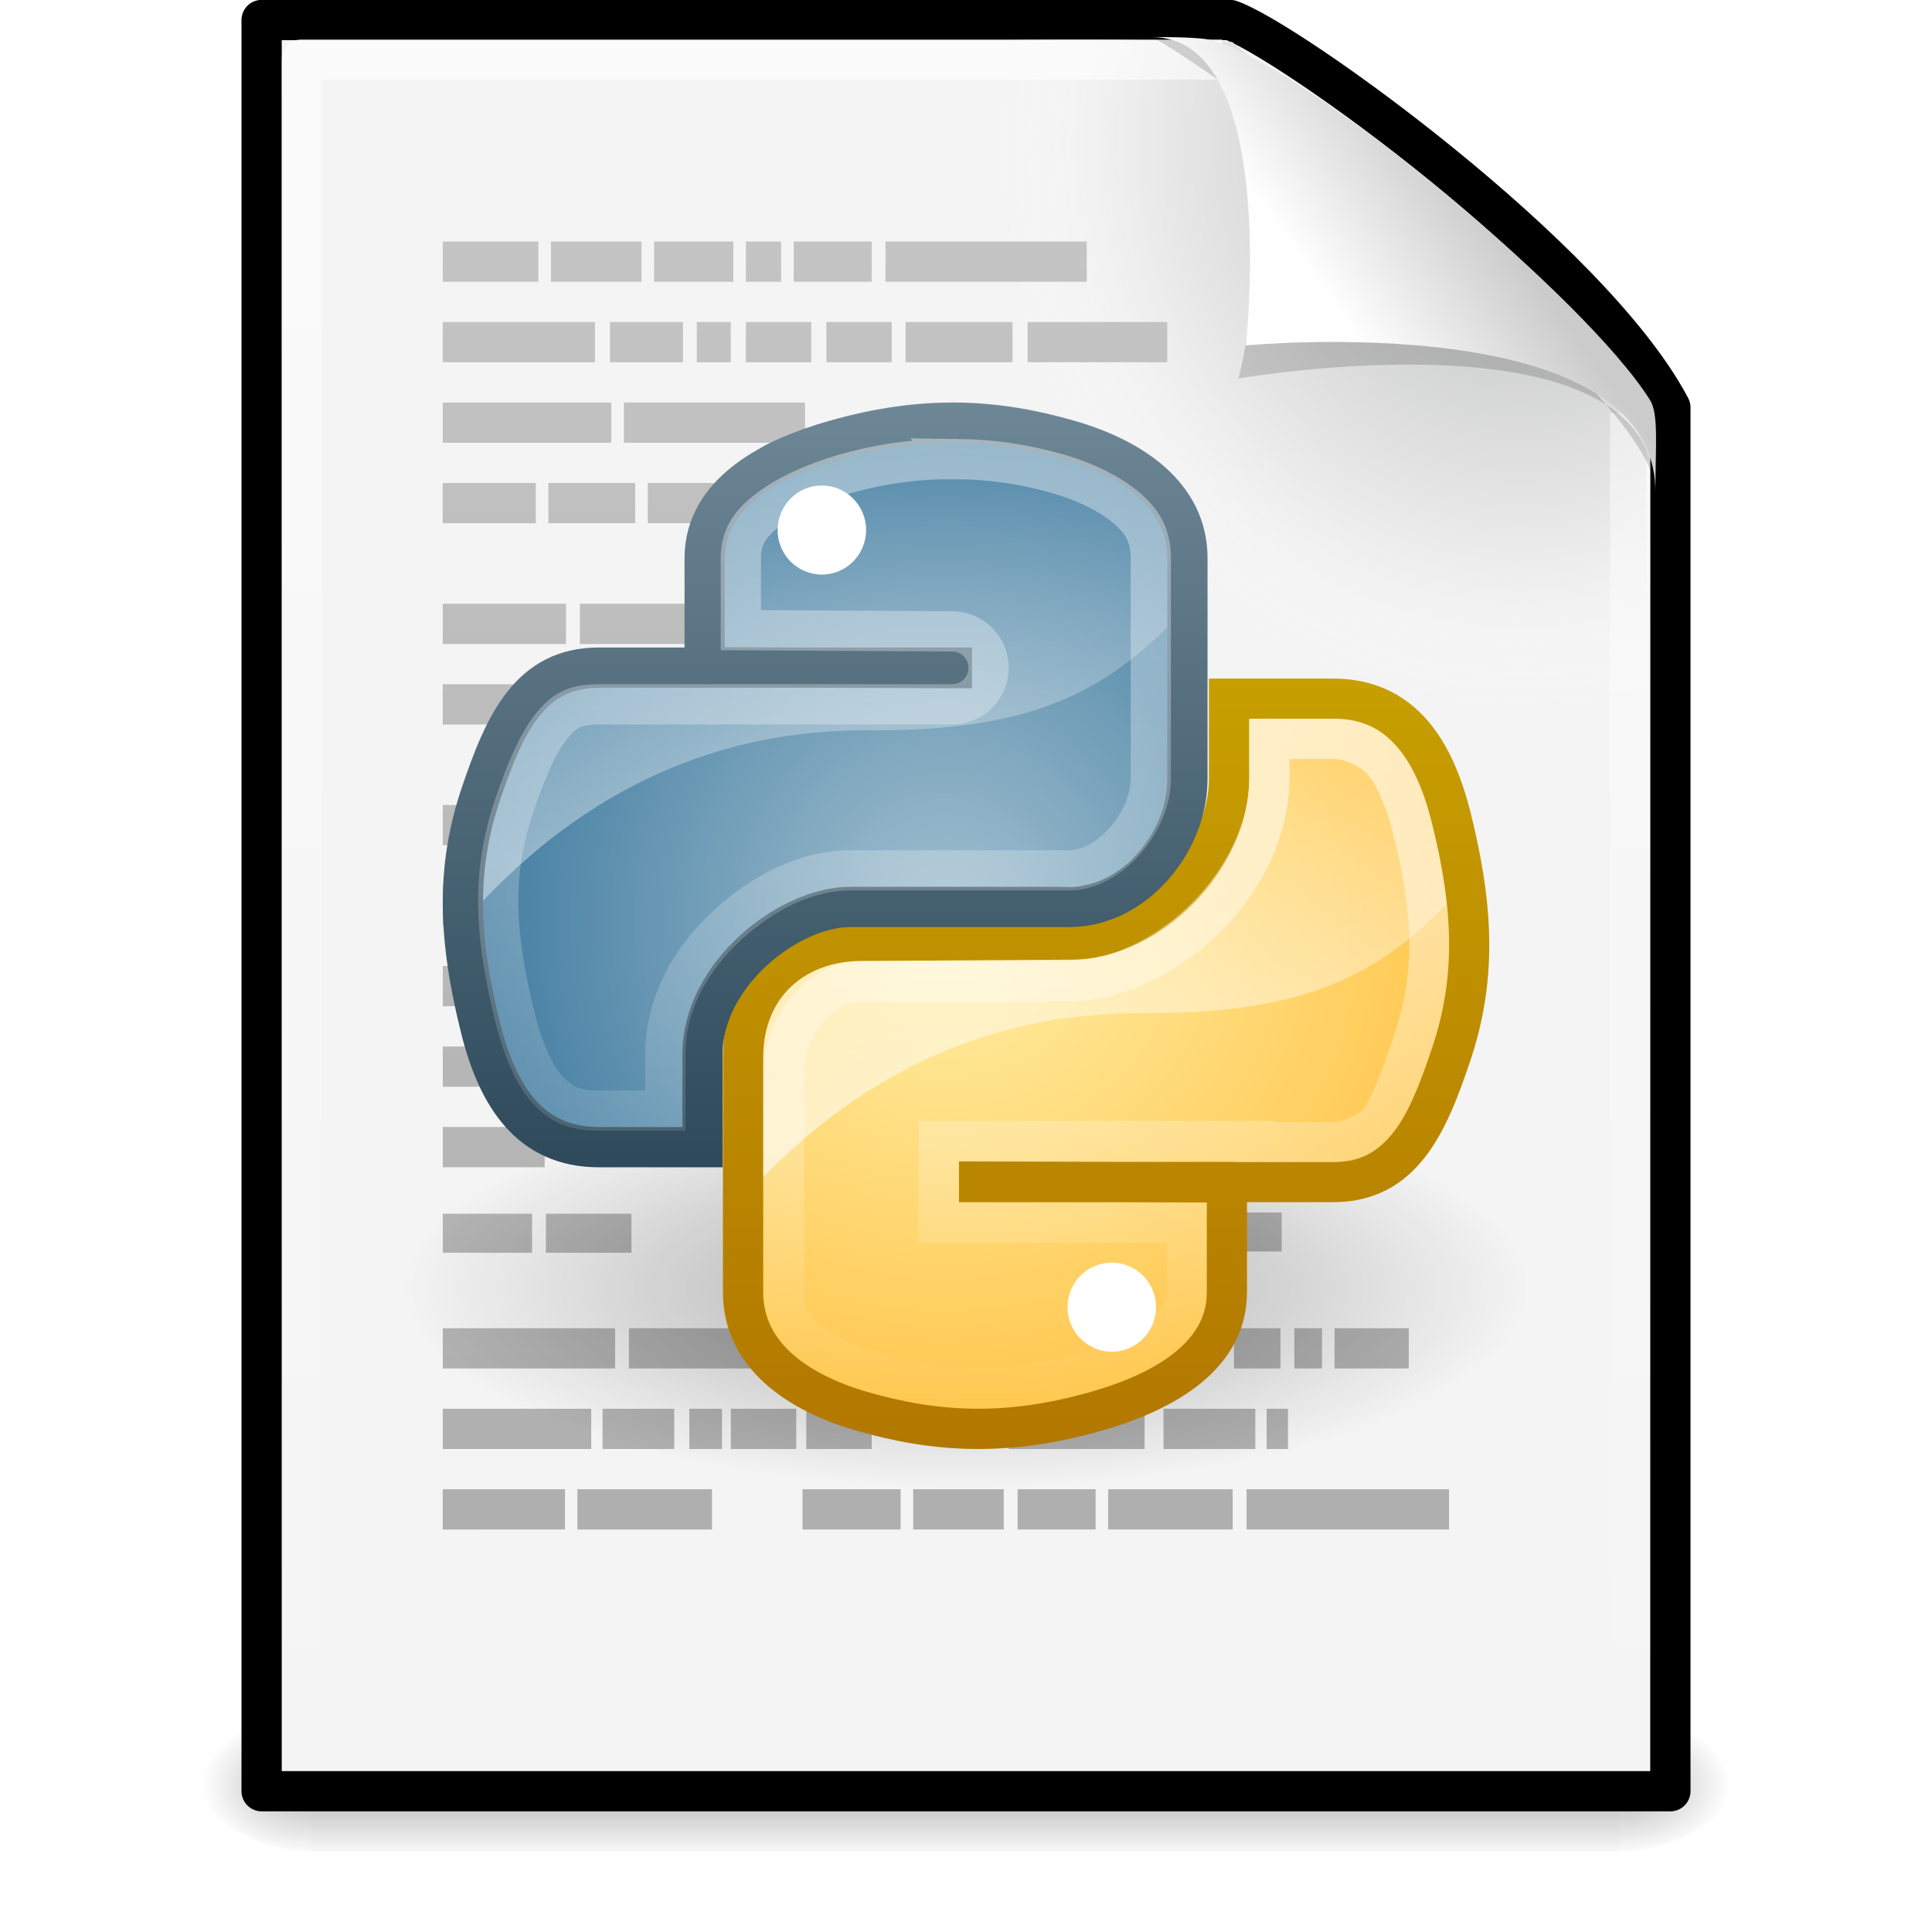 <?xml version="1.0" encoding="UTF-8" standalone="no"?>
<!-- Created with Inkscape (http://www.inkscape.org/) -->

<svg
   id="svg4250"
   width="48"
   height="48"
   version="1.0"
   sodipodi:docname="text-x-python.svg"
   inkscape:version="1.1.2 (0a00cf5339, 2022-02-04)"
   xmlns:inkscape="http://www.inkscape.org/namespaces/inkscape"
   xmlns:sodipodi="http://sodipodi.sourceforge.net/DTD/sodipodi-0.dtd"
   xmlns:xlink="http://www.w3.org/1999/xlink"
   xmlns="http://www.w3.org/2000/svg"
   xmlns:svg="http://www.w3.org/2000/svg">
  <sodipodi:namedview
     id="namedview84"
     pagecolor="#ffffff"
     bordercolor="#111111"
     borderopacity="1"
     inkscape:pageshadow="0"
     inkscape:pageopacity="0"
     inkscape:pagecheckerboard="1"
     showgrid="false"
     inkscape:zoom="12.227055"
     inkscape:cx="21.182534"
     inkscape:cy="21.918606"
     inkscape:window-width="1920"
     inkscape:window-height="1012"
     inkscape:window-x="0"
     inkscape:window-y="0"
     inkscape:window-maximized="1"
     inkscape:current-layer="layer1" />
  <defs
     id="defs4252">
    <linearGradient
       id="linearGradient1077"
       inkscape:swatch="solid">
      <stop
         style="stop-color:#f4f4f4;stop-opacity:1;"
         offset="0"
         id="stop1075" />
    </linearGradient>
    <linearGradient
       id="linearGradient2631"
       x1="302.86"
       x2="302.86"
       y1="366.65"
       y2="609.51"
       gradientTransform="matrix(.067 0 0 .015 -.341 37.04)"
       gradientUnits="userSpaceOnUse">
      <stop
         id="stop5050"
         style="stop-opacity:0"
         offset="0" />
      <stop
         id="stop5056"
         offset=".5" />
      <stop
         id="stop5052"
         style="stop-opacity:0"
         offset="1" />
    </linearGradient>
    <radialGradient
       id="radialGradient2628"
       cx="605.71"
       cy="486.65"
       r="117.14"
       gradientTransform="matrix(-.023 0 0 .015 21.623 37.04)"
       gradientUnits="userSpaceOnUse"
       xlink:href="#linearGradient5060" />
    <linearGradient
       id="linearGradient5060">
      <stop
         id="stop5062"
         offset="0" />
      <stop
         id="stop5064"
         style="stop-opacity:0"
         offset="1" />
    </linearGradient>
    <radialGradient
       id="radialGradient2625"
       cx="605.71"
       cy="486.65"
       r="117.14"
       gradientTransform="matrix(.023 0 0 .015 26.361 37.04)"
       gradientUnits="userSpaceOnUse"
       xlink:href="#linearGradient5060" />
    <linearGradient
       id="linearGradient2622"
       x1="-51.786"
       x2="-51.786"
       y1="50.786"
       y2="2.906"
       gradientTransform="matrix(0.807,0,0,0.895,59.41,-2.981)"
       gradientUnits="userSpaceOnUse"
       xlink:href="#radialGradient3121" />
    <linearGradient
       id="linearGradient2620"
       x1="25.132"
       x2="25.132"
       y1=".985"
       y2="47.013"
       gradientTransform="matrix(1 0 0 .956 -1.0065e-7 -1.915)"
       gradientUnits="userSpaceOnUse">
      <stop
         id="stop3602"
         style="stop-color:#f4f4f4"
         offset="0" />
      <stop
         id="stop3604"
         style="stop-color:#dbdbdb"
         offset="1" />
    </linearGradient>
    <radialGradient
       id="radialGradient2617"
       cx="102"
       cy="112.3"
       r="139.56"
       gradientTransform="matrix(.362 0 0 -.391 .851 47.517)"
       gradientUnits="userSpaceOnUse">
      <stop
         id="stop41"
         style="stop-color:#b7b8b9"
         offset="0" />
      <stop
         id="stop47"
         style="stop-color:#ececec"
         offset=".189" />
      <stop
         id="stop49"
         style="stop-color:#fafafa;stop-opacity:0"
         offset=".257" />
      <stop
         id="stop51"
         style="stop-color:#fff;stop-opacity:0"
         offset=".301" />
      <stop
         id="stop53"
         style="stop-color:#fafafa;stop-opacity:0"
         offset=".531" />
      <stop
         id="stop55"
         style="stop-color:#ebecec;stop-opacity:0"
         offset=".845" />
      <stop
         id="stop57"
         style="stop-color:#e1e2e3;stop-opacity:0"
         offset="1" />
    </radialGradient>
    <linearGradient
       id="linearGradient2614"
       x1="24"
       x2="24"
       y1="2"
       y2="46.017"
       gradientTransform="matrix(1 0 0 .978 0 -.967)"
       gradientUnits="userSpaceOnUse">
      <stop
         id="stop3213"
         style="stop-color:#fff"
         offset="0" />
      <stop
         id="stop3215"
         style="stop-color:#fff;stop-opacity:0"
         offset="1" />
    </linearGradient>
    <filter
       id="filter3212"
       x="-0.148"
       y="-0.164"
       width="1.297"
       height="1.329">
      <feGaussianBlur
         id="feGaussianBlur3214"
         stdDeviation="0.774" />
    </filter>
    <linearGradient
       id="linearGradient2610"
       x1="32.892"
       x2="36.358"
       y1="8.059"
       y2="5.457"
       gradientTransform="matrix(.998 0 0 1.041 .164 -1.106)"
       gradientUnits="userSpaceOnUse">
      <stop
         id="stop8591"
         style="stop-color:#fefefe"
         offset="0" />
      <stop
         id="stop8593"
         style="stop-color:#cbcbcb"
         offset="1" />
    </linearGradient>
    <linearGradient
       id="linearGradient3104">
      <stop
         id="stop3106"
         style="stop-color:#aaa"
         offset="0" />
      <stop
         id="stop3108"
         style="stop-color:#c8c8c8"
         offset="1" />
    </linearGradient>
    <linearGradient
       id="linearGradient3055"
       x1="17.425"
       x2="17.425"
       y1="44.873"
       y2="-.027"
       gradientTransform="translate(.03 2.4578e-7)"
       gradientUnits="userSpaceOnUse"
       xlink:href="#linearGradient3104" />
    <radialGradient
       id="radialGradient3121"
       cx="15.116"
       cy="63.965"
       r="12.289"
       gradientTransform="scale(1.644 .608)"
       gradientUnits="userSpaceOnUse">
      <stop
         id="stop4116"
         offset="0" />
      <stop
         id="stop4118"
         style="stop-opacity:0"
         offset="1" />
    </radialGradient>
    <radialGradient
       id="radialGradient4234"
       cx="23.515"
       cy="23.143"
       r="9.019"
       gradientTransform="matrix(1.3814e-7 1.372 -1.492 1.5015e-7 58.033 -9.143)"
       gradientUnits="userSpaceOnUse">
      <stop
         id="stop3232"
         style="stop-color:#ffefa7"
         offset="0" />
      <stop
         id="stop3234"
         style="stop-color:#ffc64c"
         offset="1" />
    </radialGradient>
    <linearGradient
       id="linearGradient3132"
       x1="94.693"
       x2="94.693"
       y1="112.51"
       y2="64.053"
       gradientTransform="matrix(.217 0 0 .217 5.407 4.169)"
       gradientUnits="userSpaceOnUse"
       xlink:href="#linearGradient4126" />
    <linearGradient
       id="linearGradient4242"
       x1="29.812"
       x2="29.812"
       y1="36"
       y2="16.857"
       gradientUnits="userSpaceOnUse">
      <stop
         id="stop4246"
         style="stop-color:#b27700"
         offset="0" />
      <stop
         id="stop4248"
         style="stop-color:#c79f00"
         offset="1" />
    </linearGradient>
    <linearGradient
       id="linearGradient3927"
       x1="31.121"
       x2="31.121"
       y1="17.857"
       y2="35.008"
       gradientUnits="userSpaceOnUse">
      <stop
         id="stop3923"
         style="stop-color:#fff"
         offset="0" />
      <stop
         id="stop3925"
         style="stop-color:#fff;stop-opacity:0"
         offset="1" />
    </linearGradient>
    <radialGradient
       id="radialGradient4129"
       cx="22.504"
       cy="23.333"
       r="9.001"
       gradientTransform="matrix(0 -1.401 1.323 0 -7.38 54.416)"
       gradientUnits="userSpaceOnUse">
      <stop
         id="stop3995"
         style="stop-color:#a3c0d0"
         offset="0" />
      <stop
         id="stop4001"
         style="stop-color:#427da1"
         offset="1" />
    </radialGradient>
    <linearGradient
       id="linearGradient4126">
      <stop
         id="stop4128"
         style="stop-color:#fff"
         offset="0" />
      <stop
         id="stop4130"
         style="stop-color:#fff;stop-opacity:.165"
         offset="1" />
    </linearGradient>
    <linearGradient
       id="linearGradient3144"
       x1="94.693"
       x2="94.693"
       y1="112.51"
       y2="64.053"
       gradientTransform="matrix(.217 0 0 .217 -1.394 -2.868)"
       gradientUnits="userSpaceOnUse"
       xlink:href="#linearGradient4126" />
    <linearGradient
       id="linearGradient4137"
       x1="17.849"
       x2="17.849"
       y1="29.074"
       y2="10"
       gradientUnits="userSpaceOnUse">
      <stop
         id="stop2492"
         style="stop-color:#2e4a5a"
         offset="0" />
      <stop
         id="stop2494"
         style="stop-color:#6e8796"
         offset="1" />
    </linearGradient>
    <linearGradient
       id="linearGradient4153"
       x1="25.315"
       x2="25.315"
       y1="10.905"
       y2="35.926"
       gradientUnits="userSpaceOnUse">
      <stop
         id="stop4149"
         style="stop-color:#fff"
         offset="0" />
      <stop
         id="stop4151"
         style="stop-color:#fff;stop-opacity:0"
         offset="1" />
    </linearGradient>
  </defs>
  <g
     id="layer1">
    <rect
       id="rect2879"
       x="7.738"
       y="42.43"
       width="32.508"
       height="3.57"
       style="opacity:0.3;fill:url(#linearGradient2631)" />
    <path
       id="path2881"
       d="m 7.738,42.43 v 3.57 c -1.187,0.007 -2.868,-0.8 -2.868,-1.785 0,-0.985 1.324,-1.785 2.868,-1.785 z"
       style="opacity:0.3;fill:url(#radialGradient2628)" />
    <path
       id="path2883"
       d="m 40.246,42.43 v 3.57 c 1.187,0.007 2.868,-0.8 2.868,-1.785 0,-0.985 -1.324,-1.785 -2.868,-1.785 z"
       style="opacity:0.3;fill:url(#radialGradient2625)" />
    <path
       id="path4160"
       d="m 6.5,0.497 h 24.061 c 1.407,0.475 8.966,5.882 10.939,9.626 v 34.379 H 6.5 V 0.497 Z"
       style="display:inline;fill:#f4f4f4;stroke:#000000;stroke-width:1;stroke-linejoin:round;fill-opacity:1;stroke-opacity:1;stroke-miterlimit:4;stroke-dasharray:none" />
    <path
       id="path4191"
       d="M 7.362,44 C 7.162,44 7,43.825 7,43.609 V 1.405 C 7,1.19 7.162,1.014 7.362,1.014 c 7.483,0.108 15.776,-0.162 23.25,0.027 l 10.283,8.866 0.106,33.702 c 0,0.215 -0.162,0.391 -0.362,0.391 h -33.277 z"
       style="fill:url(#radialGradient2617)" />
    <path
       id="path2435"
       d="M 40.5,10.259 V 43.522 H 7.5 V 1.477 h 22.866"
       style="opacity:0.6;fill:none;stroke:url(#linearGradient2614);stroke-width:1;stroke-linejoin:round" />
    <path
       id="path12038"
       d="m 28.617,0.921 c 4.282,0 2.153,8.483 2.153,8.483 0,0 10.358,-1.802 10.358,2.819 0,-2.61 -11.302,-10.729 -12.511,-11.302 z"
       style="opacity:0.4;fill-rule:evenodd;filter:url(#filter3212)" />
    <path
       id="path4474"
       d="m 28.617,0.921 c 3.187,0 2.336,7.662 2.336,7.662 0,0 10.175,-0.981 10.175,3.64 0,-1.126 0.086,-1.932 -0.134,-2.284 -1.578,-2.524 -8.396,-8.188 -10.857,-8.931 -0.184,-0.056 -0.593,-0.088 -1.52,-0.088 z"
       style="fill:url(#linearGradient2610);fill-rule:evenodd" />
    <path
       id="path4009"
       d="m 11,37 h 3.037 v 1 H 11 Z m 0,-22 v 1 h 3.062 v -1 z m 0,2 v 1 h 3.094 V 17 Z M 11,6 v 1 h 2.375 V 6 Z m 2.688,0 v 1 h 2.25 V 6 Z M 16.25,6 v 1 h 1.969 V 6 Z m 2.281,0 v 1 h 0.875 V 6 Z m 1.188,0 v 1 h 1.938 V 6 Z m 2.281,0 v 1 h 5 V 6 Z m -11,2 v 1 h 3.781 V 8 Z m 4.156,0 v 1 h 1.812 V 8 Z m 2.156,0 v 1 h 0.844 V 8 Z m 1.219,0 v 1 h 1.625 V 8 Z m 2,0 v 1 h 1.625 V 8 Z m 1.969,0 v 1 h 2.656 V 8 Z m 3.031,0 v 1 h 3.469 V 8 Z m -14.531,2 v 1 h 4.188 v -1 z m 4.5,0 v 1 h 4.5 v -1 z m -4.5,2 v 1 h 2.312 v -1 z m 2.625,0 v 1 h 2.156 v -1 z m 2.469,0 v 1 h 1.906 v -1 z m 12.219,18.125 v 0.969 h 3.531 V 30.125 Z M 19.938,37 v 1 h 2.438 v -1 z m 2.75,0 v 1 h 2.25 v -1 z m 2.594,0 v 1 h 1.938 v -1 z m 2.25,0 v 1 h 3.094 v -1 z m 3.438,0 v 1 h 5.031 V 37 Z M 14.407,15 v 1 h 5.594 v -1 z m 1.219,18 v 1 h 4.594 v -1 z m 15.031,0 v 1 h 1.156 v -1 z m 1.5,0 v 1 h 0.688 v -1 z m 1,0 v 1 h 1.844 v -1 z m -16.031,2 v 1 h 0.812 v -1 z m 1.031,0 v 1 h 1.625 v -1 z m 1.875,0 v 1 h 1.625 v -1 z m 5.031,0 v 1 h 3.375 v -1 z m 3.844,0 v 1 h 2.281 v -1 z m 2.562,0 v 1 h 0.531 V 35 Z M 11.001,22 v 1 h 1 v -1 z m 2.562,8.156 v 0.969 h 2.125 V 30.156 Z M 11.001,33 v 1 h 4.281 v -1 z m 0,2 v 1 h 3.688 v -1 z m 3.969,0 v 1 h 1.781 v -1 z m -0.625,2 v 1 h 3.344 V 37 Z M 11.001,20 v 1 h 2.344 v -1 z m 0,4 v 1 h 2.75 v -1 z m 0,2 v 1 h 2.938 v -1 z m 0,2 v 1 h 2.531 v -1 z m 0,2.156 v 0.969 h 2.219 V 30.156 Z"
       style="fill:url(#linearGradient3055)" />
    <path
       id="path2917"
       transform="matrix(0.693,0,0,0.669,6.78,5.975)"
       d="m 45.053,38.909 a 20.203,7.475 0 1 1 -40.406,0 20.203,7.475 0 1 1 40.406,0 z"
       style="opacity:0.3;fill:url(#radialGradient3121)" />
    <path
       id="path2732"
       d="m 30.187,32.108 c 0,1.677 -1.455,2.526 -2.932,2.949 -2.222,0.638 -4.005,0.541 -5.862,0 -1.551,-0.452 -2.932,-1.375 -2.932,-2.949 v -5.531 c 0,-1.592 1.327,-2.951 2.932,-2.951 l 5.768,-0.375 c 1.952,0 3.228,-1.219 3.228,-3.219 l 0.531,-2.674 h 2.198 c 1.707,0 2.51,1.268 2.932,2.949 0.586,2.335 0.612,4.081 0,5.901 -0.593,1.768 -1.227,2.949 -2.932,2.949 h -2.932 -5.862 v -0.012 h 5.862 v 2.963 z"
       style="fill:url(#radialGradient4234)" />
    <path
       id="path2736"
       d="m 26.523,32.475 c 0,-0.61 0.493,-1.105 1.099,-1.105 0.608,0 1.099,0.495 1.099,1.105 0,0.612 -0.491,1.108 -1.099,1.108 -0.606,0 -1.099,-0.495 -1.099,-1.108 z"
       style="fill:#ffffff" />
    <path
       id="path2742"
       d="m 30.914,17.357 v 2.594 c 0,1.641 -3.382,3.688 -3.656,3.688 h -5.75 l -1.238,0.126 c -1.261,0.323 -1.109,1.148 -1.481,2.687 -0.139,0.57 -0.242,1.103 -0.312,1.594 -0.005,0.035 0.005,0.059 0,0.094 v 1.625 c 3.836,-4.28 7.928,-4.603 9.969,-4.594 4.074,0.018 5.992,-0.984 7.938,-3.188 -0.006,-0.043 0.007,-0.081 0,-0.125 -0.075,-0.491 -0.206,-1.015 -0.344,-1.562 -0.197,-0.788 -0.456,-1.482 -0.875,-2 -0.008,-0.01 -0.023,-0.021 -0.031,-0.031 -0.005,-0.004 -0.026,0.004 -0.031,0 -0.014,-0.017 -0.017,-0.046 -0.031,-0.062 -0.029,-0.021 -0.032,-0.043 -0.062,-0.062 -0.007,-0.008 -0.024,0.008 -0.031,0 -0.444,-0.288 -0.984,-0.503 -1.531,-0.594 -0.496,-0.082 -0.994,-0.144 -1.5,-0.188 h -0.312 -0.719 z"
       style="opacity:0.6;fill:url(#linearGradient3132)" />
    <path
       id="path2744"
       d="m 30.481,32.108 c 0,1.677 -1.749,2.526 -3.226,2.949 -2.222,0.638 -4.005,0.541 -5.862,0 -1.551,-0.452 -2.932,-1.375 -2.932,-2.949 v -5.825 c 0,-1.886 1.369,-2.909 2.932,-2.909 l 5.213,-0.031 c 1.952,0 3.929,-1.998 3.929,-3.998 v -1.986 h 2.584 c 1.707,0 2.51,1.268 2.932,2.949 0.586,2.335 0.612,4.081 0,5.901 -0.593,1.768 -1.227,3.159 -2.932,3.159 h -2.638 -6.155 v -0.012 l 6.155,0.021 v 2.732 z"
       style="fill:none;stroke:url(#linearGradient4242)" />
    <path
       id="path2746"
       d="m 31.037,17.857 v 1.469 c 0,2.286 -2.35,4.561 -4.591,4.561 h -5.062 c -1.323,0 -2.406,1.375 -2.406,2.689 v 5.531 c 0,0.641 0.228,1.119 0.688,1.531 0.459,0.412 1.149,0.726 1.875,0.938 1.79,0.521 3.422,0.615 5.562,0 0.695,-0.199 1.62,-0.577 2.085,-0.98 0.465,-0.403 0.802,-0.795 0.802,-1.489 v -2.228 h -5.669 -0.5 v -0.5 -0.031 -0.5 h 0.5 5.875 0.5 v 0.031 h 2.438 c 0.737,0 1.097,-0.29 1.463,-0.714 0.366,-0.424 0.684,-1.256 0.974,-2.121 0.58,-1.724 0.573,-3.344 0,-5.625 -0.2,-0.797 -0.49,-1.44 -0.875,-1.875 -0.385,-0.435 -0.833,-0.688 -1.562,-0.688 h -2.096 z m 1,1 h 1.097 c 0.319,0 0.736,0.257 0.812,0.344 0.223,0.251 0.479,0.76 0.656,1.469 0.546,2.173 0.547,3.53 0.031,5.062 -0.277,0.827 -0.565,1.604 -0.781,1.835 -0.195,0.208 -0.608,0.312 -0.719,0.312 H 31.696 V 27.848 h -1.5 -5.875 -1.5 v 1.5 0.031 1.5 h 1.5 4.669 v 1.228 c 0,0.446 -0.597,0.724 -0.7,0.812 -0.299,0.259 -0.829,0.513 -1.438,0.688 -1.978,0.568 -3.375,0.482 -5.031,0 -0.627,-0.183 -1.17,-0.45 -1.469,-0.719 -0.007,-0.006 -0.024,-0.025 -0.031,-0.031 -0.042,-0.041 -0.094,-0.091 -0.125,-0.125 -0.029,-0.035 -0.073,-0.093 -0.094,-0.125 -0.012,-0.019 -0.048,-0.069 -0.062,-0.094 -0.015,-0.035 -0.022,-0.086 -0.031,-0.125 -0.006,-0.032 -0.028,-0.09 -0.031,-0.125 -0.003,-0.045 0,-0.105 0,-0.156 v -5.531 c 0,-0.758 0.648,-1.689 1.406,-1.689 h 5.062 c 2.817,-1e-6 5.591,-2.704 5.591,-5.561 V 18.857 Z"
       style="opacity:0.6;fill:url(#linearGradient3927)" />
    <path
       id="path2730"
       d="m 17.854,13.538 c 0,-1.677 0.45,-2.589 2.932,-3.023 1.685,-0.295 3.846,-0.332 5.862,0 1.592,0.263 2.932,1.449 2.932,3.023 v 5.531 c 0,1.622 -1.301,2.951 -2.932,2.951 l -5.316,0.294 c -1.989,0 -4.044,1.738 -4.044,3.656 l -0.168,2.318 h -2.015 c -1.705,0 -2.697,-1.229 -3.114,-2.949 -0.562,-2.311 -0.539,-3.688 0,-5.901 0.467,-1.931 1.959,-2.949 3.664,-2.949 h 2.2 5.864 v -0.02 h -5.864 v -2.932 z"
       style="display:inline;fill:url(#radialGradient4129)"
       sodipodi:insensitive="true" />
    <path
       id="path2734"
       d="m 19.32,13.17 c 0,-0.612 0.491,-1.108 1.099,-1.108 0.606,0 1.099,0.495 1.099,1.108 0,0.61 -0.493,1.105 -1.099,1.105 -0.608,0 -1.099,-0.495 -1.099,-1.105 z"
       style="display:inline;fill:#ffffff" />
    <path
       id="path2738"
       d="m 23.213,10.27 c -0.867,0.021 -1.7,0.121 -2.438,0.25 -2.482,0.434 -2.906,1.355 -2.906,3.031 v 2.906 h 5.844 v 0.031 h -5.844 -2.219 c -1.705,0 -3.189,1.007 -3.656,2.938 -0.317,1.302 -0.46,2.322 -0.406,3.406 3.862,-4.377 8.005,-4.697 10.062,-4.688 4.074,0.018 5.992,-0.984 7.938,-3.188 v -1.406 c 0,-1.575 -1.346,-2.768 -2.938,-3.031 -1.134,-0.187 -2.322,-0.277 -3.438,-0.25 z"
       style="opacity:0.4;fill:url(#linearGradient3144)" />
    <path
       id="path3530"
       d="m 17.507,13.866 c 0,-1.663 1.745,-2.506 3.219,-2.926 2.217,-0.633 3.996,-0.537 5.849,0 1.547,0.448 2.926,1.364 2.926,2.926 v 5.488 c 0,1.579 -1.324,3.178 -2.926,3.178 h -5.45 c -1.53,0 -3.672,1.674 -3.672,3.659 v 2.31 h -2.578 c -1.703,0 -2.505,-1.258 -2.926,-2.926 -0.585,-2.316 -0.611,-4.049 0,-5.854 0.592,-1.754 1.224,-3.134 2.926,-3.134 h 2.632 6.142 v 0.012 L 17.507,16.577 v -2.711 z"
       style="display:inline;fill:none;stroke:url(#linearGradient4137)" />
    <path
       id="path4143"
       d="m 23.781,11.406 c -0.863,-0.011 -1.777,0.079 -2.812,0.375 -0.673,0.192 -1.397,0.51 -1.875,0.875 -0.478,0.365 -0.688,0.699 -0.688,1.219 v 1.781 l 5.25,0.031 c 0.501,0 0.906,0.406 0.906,0.906 0,0.501 -0.406,0.906 -0.906,0.906 h -6.156 -2.625 c -0.611,0 -0.866,0.159 -1.188,0.562 -0.321,0.403 -0.619,1.087 -0.906,1.938 -0.553,1.635 -0.53,3.123 0.031,5.344 0.19,0.754 0.458,1.356 0.781,1.719 0.324,0.363 0.651,0.531 1.281,0.531 h 1.656 v -1.406 c 0,-1.316 0.693,-2.426 1.562,-3.219 0.869,-0.793 1.941,-1.344 3.031,-1.344 h 5.438 c 1.004,0 2.031,-1.205 2.031,-2.281 v -5.469 c 0,-0.516 -0.164,-0.863 -0.562,-1.219 -0.399,-0.356 -1.034,-0.677 -1.719,-0.875 -0.867,-0.251 -1.669,-0.364 -2.531,-0.375 z"
       style="opacity:0.4;fill:none;stroke:url(#linearGradient4153)" />
  </g>
</svg>
